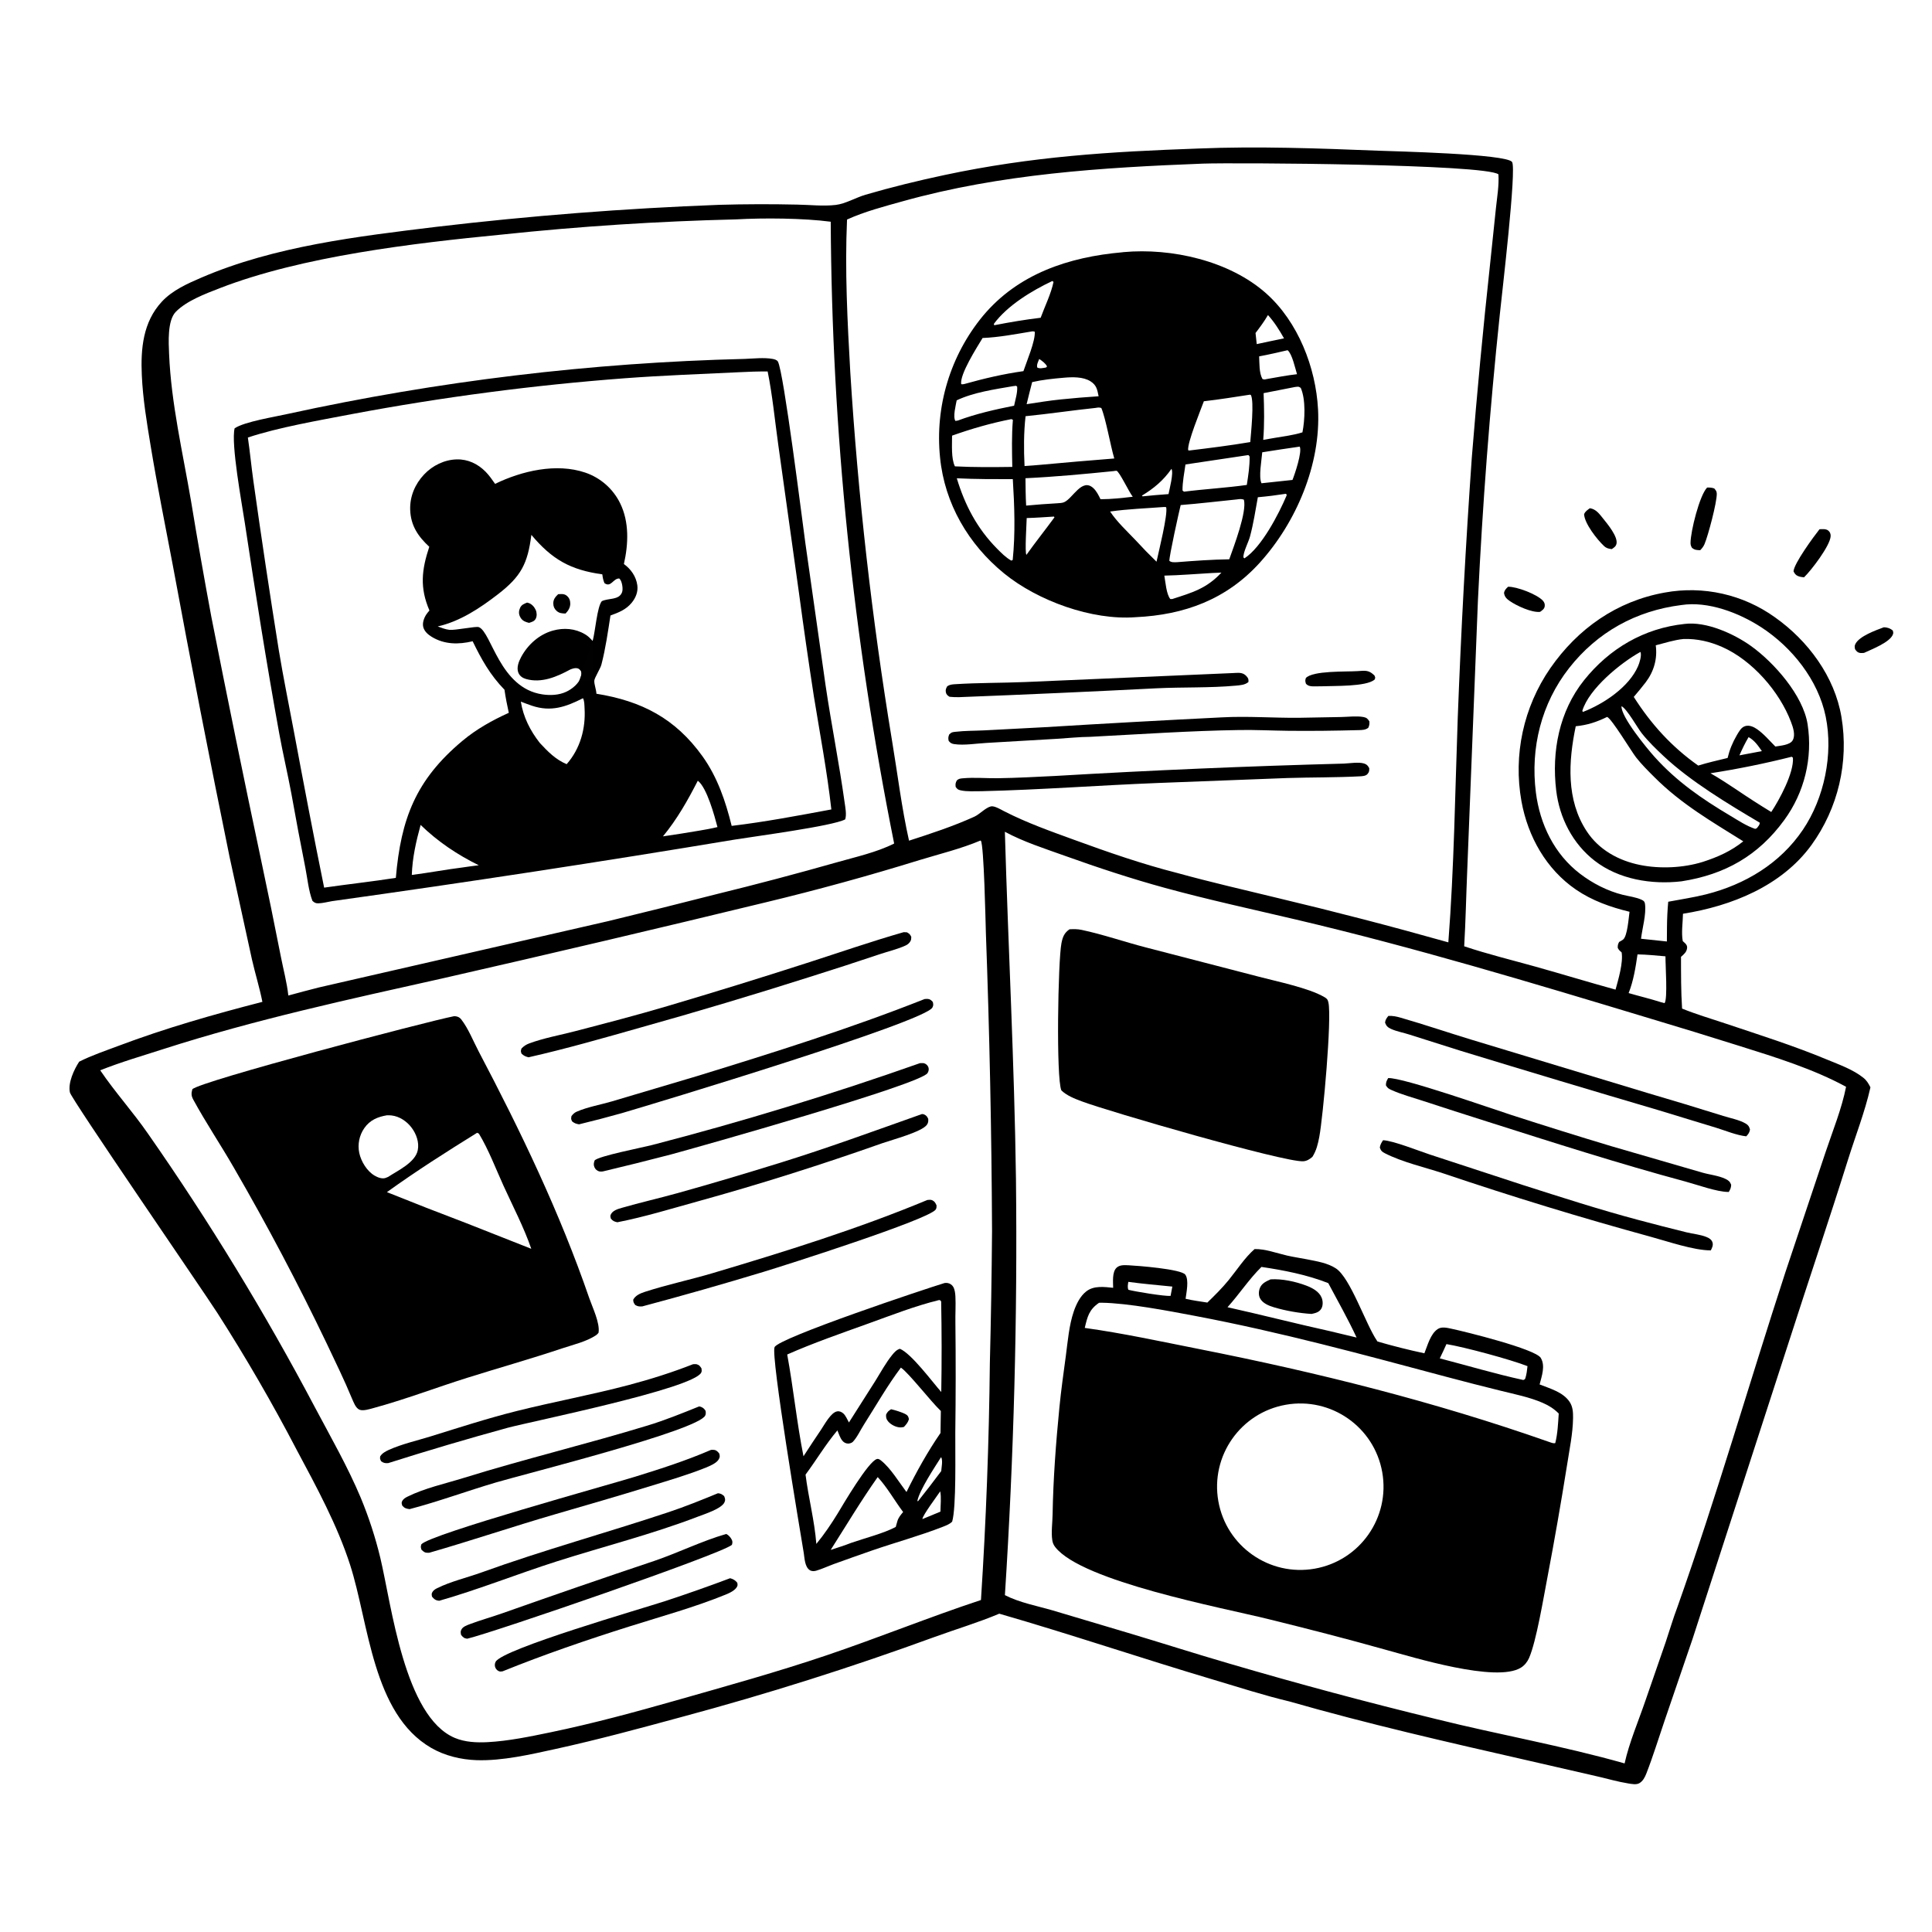 <svg width="1024" height="1024" viewBox="0 0 1024 1024" fill="none" xmlns="http://www.w3.org/2000/svg">
<g clip-path="url(#clip0_86_633)">
<path d="M139.077 531.005C137.566 523.445 135.255 516.04 133.541 508.525L121.701 454.305C111.148 402.718 101.088 351.032 91.523 299.253C87.547 278.307 83.334 257.462 79.867 236.419C77.809 223.935 75.729 211.523 75.162 198.863C74.532 184.803 75.782 170.672 85.773 159.895C91.372 153.855 99.378 150.307 106.828 147.103C145.531 130.459 189.583 125.319 231.085 120.25C280.971 114.355 331.073 110.455 381.271 108.56C395.023 108.171 408.783 108.133 422.537 108.445C429.206 108.555 436.369 109.405 442.987 108.616C448.152 108 453.666 104.699 458.75 103.21C472.476 99.19 486.657 95.734 500.645 92.759C546.925 82.919 588.125 80.397 635.07 78.725C666.575 77.438 698.655 78.608 730.17 79.863C738.46 80.193 798.455 81.542 801.425 85.849C803.91 89.451 796.07 155.513 794.905 166.907C789.615 217.206 785.755 267.645 783.335 318.163L777.655 461.56C777.09 474.887 776.83 488.232 776.05 501.55C788.44 505.71 801.2 508.81 813.785 512.325C827.975 516.29 842.06 520.615 856.275 524.52C857.75 519.11 860.385 510.31 859.505 504.8C858.595 504.02 857.985 503.515 857.445 502.42C857.395 501.055 857.515 500.45 858.175 499.256C858.855 498.875 859.585 498.496 860.215 498.031C862.61 496.252 863.22 486.337 863.68 483.258C853.625 480.818 843.875 477.387 835.285 471.503C819.485 460.682 809.815 443.39 806.415 424.753C801.985 400.129 807.475 374.752 821.69 354.162C836.275 333.156 856.945 318.604 882.32 314.072C902.79 310.32 923.905 315.064 940.805 327.211C958.305 339.586 972.445 358.644 976.015 380.063C979.99 403.91 974.25 428.354 960.07 447.936C944.26 469.646 917.675 480.226 892.015 484.309C891.935 488.887 891.07 494.317 891.895 498.794C892.325 499.174 892.765 499.556 893.17 499.963C893.855 500.655 894.3 501.395 894.205 502.385C893.99 504.61 892.53 505.76 890.965 507.15C890.985 516.285 890.94 525.455 891.54 534.57C898.845 537.555 906.535 539.805 914.02 542.315C932.375 548.465 950.56 554.19 968.455 561.64C974.945 564.34 982.08 566.82 987.63 571.245C989.405 572.66 990.335 574.295 991.365 576.285C991.33 576.44 991.305 576.595 991.27 576.745C988.48 589.115 983.36 602.295 979.535 614.49C969.365 646.92 958.455 679.105 948.05 711.46L897.075 868.7L882.175 912.265C879.025 921.49 876.13 930.95 872.59 940.03C871.815 942.02 870.775 944.04 868.86 945.14C867.29 946.045 864.815 945.55 863.06 945.27C857.515 944.39 851.995 942.76 846.52 941.51L809.745 933.065C767.575 923.455 725.015 913.74 683.44 901.815C669.83 898.58 656.35 894.195 642.94 890.21C605.07 878.95 567.585 866.23 529.63 855.285C518.565 859.96 506.835 863.45 495.532 867.56C451.38 883.7 406.537 897.885 361.135 910.07C339.101 916.055 316.982 922.055 294.68 926.945C281.369 929.86 266.308 933.375 252.62 932.925C244.314 932.65 235.71 930.58 228.491 926.385C197.362 908.31 195.524 860.28 185.561 829.4C178.758 808.31 167.74 788.08 157.327 768.59C144.376 743.76 130.331 719.515 115.232 695.93C107.202 683.46 37.818 582.575 37.052 579.01C35.96 573.925 39.224 566.925 41.962 562.715C48.55 559.39 55.799 556.96 62.709 554.355C87.703 544.935 113.227 537.66 139.077 531.005ZM637.62 86.721C583.975 88.804 530.495 92.15 478.499 106.668C468.723 109.398 458.193 112.138 448.946 116.362C447.741 143.293 449.157 170.446 450.675 197.338C454.748 262.727 462.127 327.868 472.786 392.511C475.735 410.15 477.877 428.119 481.804 445.573C493.395 441.836 505.29 437.915 516.39 432.877C519.285 431.563 522.285 428.116 525.215 427.401C526.995 426.967 530.515 429.096 532.135 429.928C544.14 436.095 556.77 440.55 569.435 445.167C587.41 451.722 605.46 457.992 624.02 462.719C641.595 467.574 659.295 471.61 677 475.915C707.38 483.135 737.6 490.987 767.65 499.466C770.72 459.864 771.215 420.024 772.64 380.339C774.38 334.359 776.865 288.409 780.09 242.508C782.825 208.421 786.04 174.375 789.73 140.378L792.865 110.414C793.48 104.537 794.58 98.299 794.2 92.399C787.07 86.946 654.73 86.135 637.62 86.721ZM390.131 116.277C348.726 117.272 307.378 119.951 266.191 124.307C219.182 128.887 160.095 135.815 116.414 152.767C108.895 155.685 98.887 159.431 93.178 165.264C88.64 169.901 89.374 181.64 89.624 187.653C90.714 213.796 96.872 239.874 101.266 265.623C104.63 286.095 108.213 306.531 112.014 326.926C120.477 369.877 129.249 412.765 138.329 455.589C141.975 472.691 145.482 489.823 148.849 506.98C150.173 513.78 152.078 520.77 152.822 527.645C158.246 526.155 163.685 524.725 169.138 523.34L322.526 488.177C341.693 483.525 360.831 478.758 379.94 473.875C401.243 468.649 422.449 463.038 443.549 457.045C453.481 454.206 464.72 451.747 473.919 447.082C452.147 338.564 440.89 228.199 440.302 117.519C425.898 115.61 404.751 115.449 390.131 116.277ZM891.135 320.686C867.125 323.701 846.57 335.057 831.625 354.129C816.935 372.882 811.085 396.462 814.04 419.959C816.16 436.828 823.805 452.713 837.5 463.145C844.15 468.212 851.91 472.209 860.035 474.252C863.275 475.067 867.225 475.511 870.205 476.943C871.28 477.459 871.73 477.934 871.885 479.093C872.615 484.729 870.45 491.866 869.78 497.555L883.48 499.008L883.535 491.375C883.575 486.864 883.78 482.434 884.195 477.941C890.9 476.652 897.72 475.679 904.335 474.001C924.995 468.761 943.515 457.651 955.575 439.79C966.92 422.988 971.73 399.745 967.665 379.834C963.7 360.449 949.795 343.035 933.445 332.428C921.755 324.842 905.35 318.499 891.135 320.686ZM532.6 440.849C534.37 502.145 537.645 563.395 538.48 624.72C539.31 698.345 537.355 771.975 532.62 845.455C540.35 849.445 549.64 851.135 557.985 853.565L597.855 865.445C615.765 870.79 633.57 876.51 651.52 881.73C687.83 892.395 724.385 902.2 761.155 911.135C794.3 919.39 828.205 925.315 861.07 934.645C863.565 923.45 868.375 912.32 872.09 901.435L882.81 870.46C884.895 864.3 886.72 857.95 889.025 851.875C909.845 793.17 927.06 733.28 946.37 674.095L967.655 610.49C971.41 599.275 976.175 587.615 978.455 576.02C961.085 566.57 941.04 560.37 922.195 554.45C905.925 549.315 889.61 544.31 873.26 539.43C811.515 520.775 749.9 502.21 687.08 487.423C663.905 481.967 640.52 476.905 617.555 470.628C599.695 465.747 581.855 459.855 564.425 453.603C553.84 449.805 542.51 446.21 532.6 440.849ZM519.63 445.513C509.405 449.837 498.044 452.602 487.419 455.84C460.48 464.182 433.279 471.656 405.859 478.251C348.983 492.054 292.011 505.46 234.948 518.47C185.036 529.62 135.204 540.39 86.458 556.07C75.397 559.625 63.893 562.975 53.116 567.285C60.996 578.925 70.532 589.405 78.523 600.995C110.945 647.44 140.467 695.84 166.922 745.925C175.291 761.69 184.303 777.405 191.218 793.875C195.492 804.195 198.955 814.835 201.576 825.695C207.506 850.535 214.297 909.875 241.061 921.13C246.436 923.395 252.691 923.685 258.454 923.375C269.581 922.785 280.989 920.4 291.883 918.14C314.443 913.46 336.56 907.445 358.705 901.15C385.413 893.55 411.925 886.19 438.256 877.295C465.648 868.035 492.478 857.105 519.93 848.04C522.64 806.245 524.21 764.38 524.645 722.5C525.235 699.155 525.62 675.805 525.805 652.45C525.56 599.785 524.47 547.13 522.54 494.499C522.35 488.217 521.525 448.287 519.895 445.617L519.63 445.513ZM867.915 505.845C866.915 512.69 865.79 519.885 863.205 526.35C868.905 528.01 874.73 529.385 880.38 531.195L882.245 531.68C883.995 529.565 882.665 511.12 882.735 506.87C877.8 506.44 872.865 505.935 867.915 505.845Z" fill="#000001"/>
<path d="M601.875 327.125C578.76 328.9 550.035 318.455 532.215 303.943C513.295 288.536 500.64 266.89 498.244 242.452C495.494 215.436 503.665 188.442 520.935 167.486C539.65 145.046 566.59 136.197 594.875 133.712C595.055 133.686 595.23 133.651 595.41 133.635C620.92 131.296 651.645 138.198 671.095 155.507C687.98 170.536 697.425 194.753 698.59 217C700.12 246.042 687.085 276.805 667.775 298.163C650.09 317.721 627.81 325.92 601.875 327.125ZM557.735 148.947C546.9 154.078 533.98 161.883 526.78 171.642L526.895 172.31L527.23 172.332C535.32 170.752 543.38 169.395 551.565 168.421C553.785 162.351 557.095 155.685 558.39 149.415L557.735 148.947ZM672.055 166.978C670.09 170.355 667.835 173.402 665.46 176.501L666.095 182.385L672.605 180.989L680.56 179.342C678.065 174.914 675.46 170.771 672.055 166.978ZM546.81 175.682C538.205 177.099 529.52 178.792 520.79 179.145C517.78 184.15 508.64 198.346 509.45 203.621C510.14 203.704 510.42 203.73 511.105 203.541C521.465 200.64 531.775 198.205 542.44 196.715C544.125 191.633 548.845 180.661 548.44 175.802C547.795 175.654 547.47 175.542 546.81 175.682ZM682.46 185.621C677.445 186.777 672.435 187.952 667.37 188.882C667.57 192.511 667.29 197.642 669.13 200.874C670.22 201.316 670.505 201.082 671.625 200.863C676.885 199.949 682.145 198.935 687.445 198.331C686.465 195.182 684.87 187.591 682.46 185.621ZM550.805 190.274C550.275 191.662 549.315 193.317 549.775 194.799C551.13 195.553 552.915 195.003 554.39 194.796L554.965 194.228C554.175 192.622 552.305 191.225 550.805 190.274ZM563.815 200.207C558.195 200.686 552.575 201.266 547.065 202.522C546.085 206.419 545.04 210.312 544.135 214.227C550.18 213.302 556.225 212.31 562.31 211.697C568.96 211.016 575.62 210.461 582.29 210.031C581.575 206.536 581.235 204.169 578.005 202.113C574.08 199.615 568.305 199.808 563.815 200.207ZM536.955 204.671C527.2 206.357 516.035 207.929 507.06 212.189C506.63 214.719 504.945 220.873 506.38 223.105L507.69 222.894C517.37 219.286 527.39 217.054 537.5 215.026C538.135 211.837 539.365 208.181 539.125 204.957L538.545 204.477L536.955 204.671ZM686.29 205.131L669.735 208.376C670.05 216.655 670.205 224.875 669.535 233.142L675.28 232.14C680.26 231.281 685.505 230.689 690.32 229.152C691.625 222.656 692.145 211.674 689.42 205.585C688.21 204.684 687.755 204.987 686.29 205.131ZM662.53 209.181C654.39 210.42 646.25 211.753 638.07 212.675C636.44 217.157 629.165 234.824 629.755 238.635L630.31 238.779C641.1 237.473 651.95 236.125 662.665 234.307C663.025 229.658 664.84 212.725 662.985 209.358L662.53 209.181ZM580.76 216.195C568.35 217.491 555.965 219.369 543.57 220.596C542.58 229.406 542.605 238.167 543.03 247.009C546.055 246.788 549.105 246.616 552.125 246.3C564.94 245.113 577.76 244.016 590.59 243.008C588.51 235.925 586.085 221.801 583.725 216.243C582.595 215.872 581.915 215.986 580.76 216.195ZM536.04 222.14C525.28 224.255 514.945 227.226 504.615 230.9C504.645 235.571 504.06 243.004 506.12 247.177C516.225 247.697 526.42 247.611 536.535 247.472C536.375 239.163 536.16 230.8 536.855 222.507L536.04 222.14ZM688.845 236.723C682.225 237.669 675.615 238.668 669.01 239.722C668.725 243.619 666.99 252.915 668.625 256.139L685.04 254.38C686.34 251.163 690.215 239.571 688.91 236.78C688.9 236.753 688.865 236.742 688.845 236.723ZM661.6 241.2L628.32 246.177C627.705 250.673 626.71 255.424 626.755 259.957L627.52 260.603C638.585 259.19 649.8 258.589 660.83 257.033C661.6 252.097 662.41 246.986 662.315 241.981C662.095 241.702 661.93 241.318 661.6 241.2ZM620.91 248.488C616.67 254.604 611.575 258.862 605.215 262.705L605.645 263.073C610.205 262.597 614.77 262.2 619.34 261.885C619.86 259.108 622.13 250.747 620.91 248.488ZM590.1 249.71C574.565 251.282 559.125 252.723 543.52 253.471C543.58 258.308 543.595 263.148 543.88 267.978C549.43 267.457 554.985 267.042 560.55 266.733C561.66 266.65 563 266.617 564.025 266.168C568.64 264.147 573.43 253.151 579.475 258.692C581.19 260.266 582.29 262.541 583.3 264.602C589.07 264.589 594.66 263.962 600.385 263.284C598.47 260.931 593.21 249.743 591.76 249.517C591.5 249.476 590.395 249.665 590.1 249.71ZM507.125 253.505C511.415 267.7 517.825 279.981 528.3 290.632C530.61 292.977 533.115 295.53 536.005 297.134L536.75 296.818C538.21 282.69 537.695 268.12 536.81 253.964C526.9 253.96 517.025 253.982 507.125 253.505ZM681.535 261.715C676.58 262.491 671.685 263.104 666.685 263.546C665.415 270.524 664.345 277.666 662.48 284.512C661.715 287.328 658.83 292.806 659.045 295.443L659.57 295.941C668.685 290.05 677.79 272.413 681.985 262.486C681.655 261.745 681.9 261.919 681.535 261.715ZM655.525 264.706C645.625 265.696 635.7 266.918 625.785 267.684C624.78 271.762 619.67 294.8 619.795 297.29C621.045 298.18 622.325 297.995 623.785 297.974C632.95 297.243 642.34 296.569 651.53 296.442C653.945 289.598 660.99 271.279 659.29 264.839C657.975 264.315 656.88 264.537 655.525 264.706ZM616.715 268.732C607.34 269.453 597.68 269.784 588.385 271.122C592.05 276.655 597.31 281.496 601.89 286.313C605.47 290.223 609.17 294.025 612.98 297.715C614.1 292.443 619.095 272.556 618.09 268.808C617.705 268.778 617.085 268.664 616.715 268.732ZM558.6 273.797C553.8 274.084 548.985 274.461 544.175 274.576C544.125 277.159 543.1 293.103 544.025 294.086C548.83 287.339 554.005 280.88 558.89 274.197L558.6 273.797ZM642.29 303.714C633.92 304.195 625.5 304.907 617.125 305.092C617.735 308.463 618.175 314.959 620.29 317.492L621.265 317.511C631.94 314.083 639.55 311.924 647.375 303.49L642.29 303.714Z" fill="#000001"/>
<path d="M175.99 477.625C173.676 478.005 170.994 478.746 168.687 478.785C167.239 478.81 166.649 478.408 165.606 477.486C163.553 472.154 162.953 465.61 161.853 459.979C159.24 446.848 156.759 433.691 154.411 420.51C152.423 409.841 149.913 399.277 147.973 388.598C141.233 351.482 135.384 314.38 129.749 277.091C128.209 266.904 122.337 235.224 124.354 227.018C129.478 223.512 145.645 220.95 152.452 219.4C232.097 201.976 313.225 192.207 394.73 190.225C399.418 190.063 404.879 189.395 409.508 190.232C410.466 190.405 411.803 190.765 412.307 191.655C415.376 197.068 425.176 275.636 426.877 287.997L437.581 363.312C440.649 384.066 444.79 404.66 447.684 425.435C448.05 428.06 448.794 431.735 447.972 434.282C441.528 437.82 400.06 443.267 389.359 445.011C318.382 456.815 247.253 467.688 175.99 477.625ZM391.671 197.287C371.418 198.259 351.165 198.987 330.94 200.5C282.42 204.171 234.139 210.518 186.319 219.512C169.387 222.759 147.277 226.571 131.375 231.9C132.507 239.571 133.222 247.285 134.302 254.961C138.507 284.897 142.998 314.792 147.774 344.642C150.164 359.155 153.132 373.563 155.836 388.019C160.98 415.517 166.206 443.057 171.803 470.465C184.453 468.635 197.172 467.259 209.798 465.286C212.509 433.968 220.354 413.37 245.047 392.701C252.506 386.456 260.839 381.811 269.67 377.808C268.774 373.736 267.968 369.701 267.384 365.572C259.825 357.796 255.215 349.567 250.512 339.877C243.112 341.665 235.53 341.647 228.805 337.525C226.86 336.332 224.917 334.652 224.338 332.347C223.784 330.139 224.722 327.545 225.929 325.709C226.426 324.955 227.026 324.259 227.615 323.576C222.412 311.494 223.455 302.098 227.527 289.8C221.618 284.348 217.694 278.596 217.409 270.229C217.168 263.164 219.964 256.563 224.785 251.472C229.266 246.74 235.532 243.648 242.097 243.486C248.006 243.34 253.258 245.852 257.366 250.014C259.269 251.942 260.865 254.24 262.412 256.458C276.496 249.599 294.866 245.275 310.21 250.488C318.297 253.241 324.953 259.103 328.706 266.776C333.582 276.737 333.063 288.397 330.681 298.946C334.423 301.66 337.165 305.561 337.798 310.237C338.258 313.639 336.956 316.862 334.821 319.461C331.762 323.184 327.909 324.622 323.559 326.231C322.219 334.866 320.953 343.841 318.749 352.289C318.181 354.465 315.083 359.213 314.992 360.788C314.88 362.715 316.041 365.53 316.11 367.691C340.111 371.566 357.933 380.764 372.35 400.869C380.247 411.882 384.587 424.696 387.801 437.736C405.45 435.634 423.167 432.27 440.632 429.018C438.389 408.929 434.576 388.917 431.349 368.962C428.558 350.87 425.947 332.751 423.516 314.607L412.516 235.882C410.693 222.992 409.459 209.629 406.871 196.885C401.78 196.852 396.753 197.013 391.671 197.287ZM281.637 283.486C279.678 298.758 276.204 305.5 263.885 315.002C254.32 322.381 243.885 329.32 231.994 332.029C233.949 332.726 236.06 333.593 238.131 333.818C241.434 334.176 252.24 331.79 253.799 332.401C260.545 335.046 264.789 364.725 287.515 368.045C291.689 368.655 296.232 368.468 300.105 366.658C303.299 365.166 306.866 362.27 307.914 358.771C308.242 357.679 308.145 356.877 307.95 355.773C307.151 354.757 306.943 354.32 305.573 354.133C304.608 354.002 303.171 354.477 302.297 354.831C295.166 358.69 287.001 362.264 278.708 359.86C276.996 359.363 275.465 358.297 274.762 356.601C273.634 353.882 274.951 350.588 276.248 348.185C279.788 341.623 285.795 336.249 293.035 334.231C298.811 332.62 304.833 333.083 310.04 336.159C311.302 336.904 312.233 337.717 313.227 338.776C313.41 338.971 313.597 339.161 313.78 339.356C313.893 339.477 314.001 339.602 314.112 339.725C315.499 334.902 316.466 321.621 318.969 318.638C322.383 316.928 328.048 318.198 329.685 313.956C330.3 312.362 329.8 309.179 329.036 307.708C328.71 307.082 328.62 307.039 328.194 306.603C324.947 306.554 323.866 311.564 320.383 309.083C319.689 307.511 319.459 306.107 319.235 304.41C302.386 302.099 292.539 296.507 281.637 283.486ZM308.987 370.074C299.97 374.646 292.116 377.446 282.015 374.071C280.009 373.401 278.033 372.63 276.054 371.884C277.352 380.045 281.034 387.301 286.095 393.753C290.336 398.326 294.484 402.582 300.342 405.024C307.55 396.83 310.49 386.169 309.831 375.358C309.728 373.663 309.796 371.561 308.987 370.074ZM369.855 413.8C364.495 424.243 358.89 434.189 351.381 443.291L360.954 441.847C367.345 440.726 373.976 439.89 380.274 438.367C378.772 432.669 374.704 417.478 369.855 413.8ZM222.934 437.224C220.541 445.96 218.556 454.643 218.269 463.738C227.334 462.594 236.324 460.867 245.381 459.74C248.167 459.318 250.961 458.942 253.759 458.61C242.35 452.974 232.095 446.12 222.934 437.224Z" fill="#000001"/>
<path d="M314 340V361H307L314 340Z" fill="#010101"/>
<path d="M901.145 291.624C899.275 291.532 898.265 291.576 896.785 290.353C896.24 289.45 896.015 288.767 896.02 287.722C896.05 281.642 900.77 262.572 904.805 258.418C906.23 258.394 907.19 258.408 908.565 258.878C909.415 259.859 909.91 260.352 909.93 261.7C910.005 266.328 905.315 283.96 903.435 288.378C902.89 289.66 902.11 290.636 901.145 291.624Z" fill="#000001"/>
<path d="M854.27 291.039C852.57 290.818 851.475 290.628 850.16 289.397C846.53 285.997 839.87 277.576 839.6 272.564C840.135 271.066 841.435 270.302 842.645 269.364C845.955 269.829 847.775 272.467 849.78 274.964C852.025 277.752 857.59 284.441 856.775 288.191C856.45 289.666 855.42 290.254 854.27 291.039Z" fill="#000001"/>
<path d="M956.155 306.005C955.14 305.911 953.97 305.733 953.025 305.344C951.67 304.786 951.25 304.065 950.605 302.818C950.87 298.609 961.235 284.482 964.37 280.519C965.86 280.451 967.755 280.207 969.005 281.207C969.945 281.957 970.33 282.977 970.285 284.151C970.1 289.126 959.95 302.397 956.155 306.005Z" fill="#000001"/>
<path d="M816.275 324.301C811.905 324.809 803.75 321.044 800.115 318.493C798.495 317.357 797.48 316.329 797.16 314.298C797.445 312.718 798.21 312.067 799.3 310.994C803.885 310.856 814.645 314.992 817.725 318.329C818.55 319.222 818.93 320.226 818.715 321.454C818.47 322.847 817.32 323.546 816.275 324.301Z" fill="#000001"/>
<path d="M299.76 325.178C297.899 325.138 296.412 325.073 294.964 323.737C293.778 322.644 293.271 321.431 293.258 319.806C293.241 317.626 294.368 316.367 295.826 314.943C297.433 314.859 299.001 314.62 300.35 315.717C301.715 316.827 302.244 318.19 302.251 319.918C302.259 322.043 301.181 323.717 299.76 325.178Z" fill="#000001"/>
<path d="M280.409 330.134C280.009 330.028 279.607 329.928 279.212 329.803C277.485 329.258 276.352 328.404 275.573 326.737C274.835 325.159 274.97 323.634 275.707 322.071C276.456 320.484 277.851 320.026 279.357 319.381C279.628 319.454 279.9 319.519 280.168 319.601C281.852 320.114 283.211 321.695 283.928 323.259C284.559 324.635 284.663 326.534 283.958 327.911C283.219 329.353 281.834 329.662 280.409 330.134Z" fill="#000001"/>
<path d="M891.2 467.121C875.425 468.946 858.005 466.144 845.205 456.214C833.53 447.16 826.565 433.518 824.82 418.973C822.33 398.302 826.42 376.988 839.59 360.527C853.055 343.698 871.37 332.989 892.845 330.699C904.3 329.234 918.985 335.893 928.06 342.386C940.255 351.111 955.68 368.563 958.065 383.871C960.835 401.757 956.39 420.01 945.71 434.621C931.915 453.559 914.195 463.568 891.2 467.121ZM892.3 338.683C887.245 339.181 882.49 340.79 877.585 342.023C878.54 349.145 876.6 355.901 872.255 361.634C870.245 364.287 868.07 366.829 865.93 369.38C875.115 383.823 886.06 395.873 900.095 405.769C905.205 404.172 910.46 403.009 915.66 401.739C916.745 397.278 918.25 393.648 920.54 389.678C921.685 387.82 922.795 385.473 925.06 384.829C927.24 384.212 929.495 385.245 931.255 386.46C934.795 388.906 937.935 392.622 940.975 395.674C943.595 395.217 948.695 394.925 950.15 392.393C951.76 389.595 950.34 385.482 949.29 382.702C943.2 366.535 928.715 349.971 912.845 342.939C906.3 340.04 899.47 338.456 892.3 338.683ZM869.475 345.521C859.05 351.276 842.155 365.002 838.66 376.776L838.96 377.35C849.875 373.142 863.35 364.252 868.195 353.114C868.96 351.355 870.245 347.392 869.475 345.521ZM859.43 374.301C859.115 379.968 872.97 396.713 876.89 401.087C888.585 414.136 902.015 423.399 916.98 432.289C921.1 434.737 925.725 437.838 930.285 439.32C931.22 438.92 930.935 439.175 931.295 438.8C931.935 437.883 932.785 437.15 932.68 436.016C915.875 426.077 896.05 414.142 881.89 400.879C877.85 397.098 873.61 392.994 870.18 388.658C867.82 385.677 862.315 375.672 859.43 374.301ZM851.81 379.986C846.185 382.718 841.455 384.298 835.175 384.925C831.285 403.584 830.04 423.883 840.965 440.55C847.44 450.427 857.865 456.15 869.27 458.453C879.855 460.591 892.265 460.024 902.585 456.793C910.42 454.271 917.51 451.108 923.97 445.924C906.955 435.25 891.18 426.24 876.79 411.839C873.45 408.495 870.055 405.147 867.14 401.417C864.67 398.261 854.28 380.957 851.81 379.986ZM926.79 390.684C924.915 393.822 923.4 397.016 921.925 400.357L929.21 398.982L933.825 398.104C931.77 395.149 930.005 392.492 926.79 390.684ZM949.635 401.091C935.425 404.673 921.06 407.594 906.585 409.843C911.335 412.539 915.855 415.517 920.4 418.541C926.43 422.642 932.565 426.59 938.8 430.382C943.13 423.88 950.905 409.53 950.285 401.597L949.635 401.091Z" fill="#000001"/>
<path d="M987.97 346.052C987.335 346.081 986.4 346.191 985.755 346.063C984.435 345.802 983.935 345.114 983.205 344.068C983.025 342.936 982.85 342.456 983.37 341.38C985.4 337.171 994.27 334.05 998.455 332.469C1000.14 332.437 1002.02 333.091 1003.25 334.243C1003.43 335.113 1003.6 335.349 1003.29 336.225C1001.77 340.469 991.79 344.238 987.97 346.052Z" fill="#000001"/>
<path d="M700.625 363.747C699.115 363.791 697.6 363.805 696.09 363.792C694.53 363.763 693.315 363.576 692.185 362.409C691.765 360.98 691.71 360.795 692.125 359.376C695.755 355.382 713.36 356.102 719.35 355.716C720.395 355.611 721.44 355.546 722.485 355.519C725.17 355.463 726.545 356.183 728.465 357.978C728.905 359.13 729.08 358.953 728.585 360.194C724.1 364.052 707.03 363.448 700.625 363.747Z" fill="#000001"/>
<path d="M508.475 369.504C506.715 369.55 505.045 369.504 503.295 369.31C502.32 368.722 501.575 368.162 501.335 366.965C501.055 365.555 501.42 364.93 502.04 363.743C503.295 362.865 504.64 362.741 506.135 362.645C518.515 361.848 531.155 362.002 543.59 361.483L653.89 356.72C654.29 356.691 654.695 356.666 655.095 356.646C657.245 356.548 658.985 356.621 660.56 358.295C661.62 359.421 661.82 359.963 661.7 361.472C659.905 363.046 657.275 363.202 654.98 363.411C641.11 364.677 626.835 364.132 612.9 364.815C578.1 366.594 543.29 368.157 508.475 369.504Z" fill="#000001"/>
<path d="M577.875 390.533C572.02 390.581 566.025 391.229 560.17 391.584L523.02 393.755C517.7 394.035 510.955 395.184 505.735 394.39C504.405 394.188 503.65 393.762 502.82 392.689C502.5 391.259 502.575 390.657 503.09 389.289C504.405 388.039 504.635 388.083 506.425 387.869C511.43 387.269 516.675 387.36 521.715 387.108L553.785 385.425C585.055 383.507 616.335 381.771 647.62 380.218C661.22 379.483 674.8 380.563 688.4 380.445L711.025 380.03C714.695 379.953 719.09 379.382 722.66 380.038C724.335 380.345 724.945 380.984 725.815 382.379C725.885 383.759 725.8 384.473 725.22 385.73C723.79 386.906 721.96 386.93 720.185 386.977C707.84 387.308 695.315 387.476 682.97 387.339C674.305 387.243 665.625 386.791 656.96 386.925C630.615 387.333 604.19 389.165 577.875 390.533Z" fill="#000001"/>
<path d="M520.26 419.354C516.75 419.325 512.535 419.666 509.135 418.89C507.725 418.568 507.335 418.222 506.525 417.058C506.335 415.563 506.435 414.983 507.13 413.646C508.115 412.695 509 412.638 510.3 412.516C516.335 411.951 522.765 412.555 528.86 412.47C539.02 412.327 549.21 411.765 559.355 411.265C610.3 408.258 661.29 406.077 712.305 404.722C715.42 404.582 720.02 403.796 722.95 404.661C724.45 405.103 725.01 405.841 725.73 407.161C725.725 408.533 725.76 409.12 724.81 410.238C723.885 411.329 722.02 411.404 720.695 411.473C708.045 412.127 695.23 411.98 682.55 412.363L613.77 414.998C582.605 416.222 551.435 418.621 520.26 419.354Z" fill="#000001"/>
<path d="M695.605 613.165C694.16 614.405 692.635 615.4 690.685 615.5C680.39 616.025 587.665 589.13 573.27 583.71C569.53 582.3 565.475 580.735 562.55 577.94C559.7 571.385 560.765 509.22 562.59 499.924C563.235 496.63 564.055 494.459 566.87 492.538C569.095 492.424 571.115 492.399 573.31 492.865C584.675 495.277 595.965 499.22 607.25 502.135L667.24 517.68C676.94 520.255 693.645 523.61 702.035 528.53C703.395 529.325 703.76 529.845 704.09 531.36C705.955 539.855 701.24 591.945 699.265 602.495C698.535 606.37 697.725 609.78 695.605 613.165Z" fill="#000001"/>
<path d="M280.131 560.39C278.444 559.95 277.715 559.64 276.432 558.465C275.948 557.095 275.965 557.06 276.433 555.685C277.665 554.445 278.848 553.645 280.502 553.03C288.168 550.185 296.859 548.63 304.786 546.565C321.16 542.3 337.649 538.02 353.868 533.21C378.534 525.915 403.11 518.32 427.59 510.425C444.663 504.935 461.718 499.015 478.953 494.071L480.705 494.143C482.104 494.991 482.282 495.112 483.001 496.57C482.981 497.474 482.97 498.174 482.478 498.978C481.898 499.924 481.08 500.615 480.091 501.08C475.914 503.06 470.718 504.255 466.293 505.745C453.987 509.88 441.64 513.89 429.254 517.78C399.465 527.265 369.51 536.22 339.404 544.645C319.785 550.21 300.022 555.895 280.131 560.39Z" fill="#000001"/>
<path d="M306.897 595.92C305.26 595.62 304.525 595.39 303.222 594.355C302.614 593.075 302.647 592.955 302.89 591.55C303.693 590.505 304.437 589.755 305.664 589.215C311.265 586.75 318.363 585.515 324.306 583.765L369.488 570.34C409.882 557.915 450.768 545.09 490.054 529.515C490.522 529.48 491.324 529.405 491.77 529.45C493.1 529.6 493.515 530.16 494.409 531.045C494.681 532.315 494.818 532.755 494.206 533.99C490.438 541.565 346.964 584.91 329.646 589.97C322.1 592.095 314.516 594.08 306.897 595.92Z" fill="#000001"/>
<path d="M186.512 741.165C182.493 731.42 177.801 721.895 173.299 712.36C158.069 680.53 141.586 649.315 123.888 618.785C116.951 606.73 109.115 595.09 102.468 582.88C101.352 580.835 101.324 579.55 101.944 577.33C105.729 573.15 226.311 541.405 240.542 538.63C240.771 538.625 241.002 538.595 241.231 538.615C242.577 538.74 243.62 539.215 244.445 540.27C248.241 545.14 250.828 551.81 253.703 557.27C276.008 599.63 296.716 642.72 312.324 688.05C314.041 693.04 318.044 701.16 317.251 706.35C316.849 706.925 316.452 707.335 315.866 707.73C310.815 711.11 303.655 712.76 297.879 714.69C281.204 720.27 264.334 725.015 247.571 730.285C231.017 735.49 214.651 741.765 197.909 746.31C195.937 746.845 192.593 747.925 190.643 747.21C188.495 746.425 187.382 743.08 186.512 741.165ZM205.103 591.12C200.169 591.955 196.083 593.645 193.121 597.88C190.432 601.725 189.455 606.51 190.42 611.1C191.389 615.62 194.501 620.74 198.557 623.11C200.179 624.055 202.453 624.96 204.316 624.35C204.854 624.175 205.178 624.015 205.728 623.78C210.948 620.345 220.123 616.15 221.428 609.605C222.257 605.45 220.666 601.05 218.19 597.735C215.667 594.36 211.753 591.68 207.504 591.21C206.707 591.125 205.903 591.115 205.103 591.12ZM252.887 600.395C236.732 610.415 220.49 620.745 205.077 631.86C219.037 637.475 233.052 642.95 247.122 648.285L281.593 661.89C277.69 650.565 271.885 639.47 266.916 628.56C262.778 619.475 258.979 609.345 253.825 600.845L252.887 600.395Z" fill="#000001"/>
<path d="M925.55 602.28C920.26 601.67 914.7 599.31 909.61 597.735L878.99 588.405C844.04 578.115 809.14 567.645 774.3 556.99L747.13 548.385C743.9 547.325 740.345 546.74 737.26 545.34C735.57 544.57 734.74 543.775 734.11 542.035C734.255 540.46 734.92 539.675 735.845 538.47C738.26 538.325 740.275 538.79 742.58 539.455C755.215 543.1 767.675 547.345 780.26 551.17L873 579.24C886.47 583.185 899.9 587.255 913.295 591.45C917.015 592.64 921.94 593.53 925.27 595.52C926.69 596.37 927.12 597.14 927.535 598.705C927.215 600.365 926.69 601.05 925.55 602.28Z" fill="#000001"/>
<path d="M319.435 620.9C318.897 620.935 318.268 621.005 317.738 620.9C316.6 620.675 315.561 619.79 315.097 618.735C314.495 617.37 314.691 616.41 315.159 615.07C317.05 612.755 340.687 608.18 345.479 606.92C393.444 594.485 440.854 579.995 487.579 563.5C488.175 563.49 489.157 563.395 489.766 563.55C490.782 563.81 491.718 564.695 492.071 565.685C492.455 566.76 492.194 567.815 491.612 568.76C487.904 574.77 369.878 608.035 355.518 611.915C343.525 615.05 331.496 618.045 319.435 620.9Z" fill="#000001"/>
<path d="M916.285 631.76H916.03C909.865 631.72 899.665 627.955 893.33 626.25C857.945 616.72 823.065 605.515 788.14 594.42C776.83 590.85 765.535 587.21 754.27 583.51C748.775 581.695 742.81 580.12 737.55 577.745C736.015 577.055 735.415 576.725 734.57 575.26C734.535 573.575 734.96 572.79 735.785 571.4C743.69 571.085 790.81 587.66 801.165 591C818.725 596.665 836.42 602.225 854.095 607.525L901.975 621.42C906.025 622.635 910.735 623.03 914.52 624.83C916.07 625.57 916.95 626.28 917.555 627.945C917.505 629.585 917.095 630.405 916.285 631.76Z" fill="#000001"/>
<path d="M327.21 647.825C325.569 647.45 324.858 647.215 323.757 645.88C323.615 645.145 323.361 644.625 323.656 643.895C324.593 641.585 327.483 640.79 329.658 640.16C339.318 637.375 349.148 635.14 358.839 632.455C376.944 627.43 395.046 622.005 412.996 616.45C438.485 608.565 463.503 599.375 488.644 590.475C489.046 590.495 489.316 590.485 489.715 590.65C490.963 591.155 491.457 591.85 491.979 593.03C492.059 594.225 492.026 595.04 491.34 596.075C488.807 599.895 472.767 604.11 467.763 605.88C435.329 617.33 402.92 627.62 369.76 636.775C355.606 640.685 341.632 644.99 327.21 647.825Z" fill="#000001"/>
<path d="M906.77 662.73C897.62 662.73 883.965 657.965 874.905 655.515C837.875 645.38 801.155 634.15 764.79 621.855C754.86 618.59 743.355 616 734.095 611.29C732.475 610.47 731.94 609.96 731.33 608.255C731.56 606.625 732.18 605.675 733.06 604.34C738.435 604.59 751.905 609.96 757.74 611.89L807 628.03C827.285 634.505 847.665 641.095 868.245 646.575C876.765 648.84 885.325 651.07 893.895 653.16C897.36 654.005 901.24 654.315 904.53 655.66C905.94 656.24 907.295 657.08 907.7 658.66C908.085 660.15 907.39 661.435 906.77 662.73Z" fill="#000001"/>
<path d="M340.426 692.42C338.805 692.495 338.133 692.505 336.669 691.665C335.872 690.47 335.652 690.265 335.621 688.855C336.787 686.605 339.407 685.49 341.716 684.735C353.577 680.875 365.958 678.29 377.932 674.725C416.083 663.365 454.751 651.32 491.515 636.015C492.376 635.91 493.37 635.795 494.183 636.19C495.414 636.795 495.905 637.735 496.402 638.935C496.341 639.755 496.44 640.365 495.953 641.07C492.254 646.405 416.056 670.655 404.642 674.125C383.34 680.58 361.932 686.68 340.426 692.42Z" fill="#000001"/>
<path d="M639.925 690.39C643.88 686.55 647.78 682.695 651.265 678.41C655.615 673.055 659.78 666.565 664.955 662.035C670.54 661.89 676.765 664.24 682.19 665.48C685.715 666.29 689.295 666.78 692.835 667.49C697.925 668.515 703.68 669.385 708.075 672.295C715.795 677.41 723.775 701.71 729.815 710.605C729.915 710.75 730.015 710.885 730.115 711.03C738.315 713.41 746.6 715.49 754.95 717.275C756.625 713.135 758.135 707.09 761.945 704.475C764.1 703 767.005 703.775 769.38 704.275C776.66 705.815 813.765 715 816.625 719.7C819.195 723.915 817.12 729.425 816.025 733.785C821.57 735.985 828.51 737.845 831.96 743.075C833.66 745.65 833.79 748.615 833.75 751.62C833.645 759.895 831.815 768.345 830.57 776.51C827.38 796.495 823.9 816.43 820.12 836.315C818.095 846.79 814.3 869.925 810.435 878.775C809.54 880.825 808.02 882.72 806.11 883.9C792.995 892.015 749.15 878.4 733.87 874.25C713.385 868.5 692.66 863.18 671.995 858.095C647.505 852.065 573.47 838.175 559.31 820.005C558.42 818.86 557.94 817.765 557.73 816.335C557.095 812.045 557.82 807.16 557.895 802.785C558.235 783.675 559.645 764.915 561.51 745.91C562.405 736.78 563.705 727.68 564.92 718.595C565.96 710.84 566.59 702.515 569.12 695.095C570.435 691.235 572.53 686.93 575.815 684.41C579.855 681.31 585.28 682.095 589.995 682.56C589.975 679.52 589.385 674.36 591.715 672.005C593.425 670.28 596.125 670.535 598.39 670.635C602.605 670.83 626.085 672.62 628.23 675.59C630.285 678.44 628.805 685.07 628.385 688.38C632.145 689.295 636.1 689.76 639.925 690.39ZM668.595 671.495C661.91 678.09 656.86 685.925 650.605 692.855C668.745 696.895 686.76 701.535 704.89 705.54L719.02 708.92C714.47 699.095 709.085 689.64 704.01 680.08C692.705 675.635 680.585 673.285 668.595 671.495ZM598.025 679.415C597.83 681.005 597.475 682.105 598.07 683.615C601.42 684.53 617.405 687.145 620.43 686.845L621.365 681.915C613.59 681.13 605.77 680.47 598.025 679.415ZM582.53 690.5C577.215 694.125 576.355 697.855 574.945 703.82C595.255 706.645 615.36 711.025 635.47 715.005C698.39 727.445 760.32 742.91 820.88 764.195C822.055 764.585 823.07 765.115 824.31 764.885C825.59 759.965 825.82 754.285 826.16 749.2C823.63 746.655 821 745 817.74 743.575C810.695 740.5 802.825 738.975 795.385 737.12C785.89 734.78 776.42 732.355 766.975 729.84C722.035 717.865 679.275 706.14 633.36 697.45C619.35 694.795 597.74 690.665 583.97 690.475C583.49 690.465 583.01 690.485 582.53 690.5ZM766.645 712.405C765.485 714.925 764.365 717.485 763.12 719.97C777.805 723.78 792.565 728.2 807.38 731.425C807.98 731.125 808.245 731.185 808.46 730.515C809.14 728.39 809.365 726.29 809.605 724.085C800.71 720.585 775.86 713.88 766.645 712.405ZM681.535 744.54C657.545 748.765 641.52 771.635 645.74 795.63C649.965 819.62 672.835 835.645 696.825 831.425C720.82 827.2 736.845 804.33 732.62 780.335C728.4 756.345 705.525 740.32 681.535 744.54Z" fill="#000001"/>
<path d="M695.155 696.415C688.835 696.045 681.365 694.74 675.28 692.91C672.525 692.085 669.11 690.755 667.775 687.975C666.97 686.295 667.12 684.195 667.84 682.505C668.87 680.09 671.21 679.1 673.455 678.085C679.49 677.69 686.685 679.25 692.32 681.385C695.495 682.59 699.165 684.49 700.51 687.835C701.215 689.59 701.3 692.01 700.29 693.675C699.145 695.55 697.145 695.985 695.155 696.415Z" fill="#000001"/>
<path d="M426.008 823.11C423.99 810.885 408.472 718.895 410.537 714.03C412.637 709.085 491.033 682.915 500.67 680.02C501.205 679.985 501.71 679.93 502.25 680.025C503.525 680.25 504.615 680.985 505.265 682.105C506.09 683.535 506.31 685.625 506.39 687.24C506.62 691.855 506.295 696.555 506.38 701.185C506.6 720.6 506.58 740.02 506.325 759.435C506.225 769.495 506.945 798.92 504.65 806.545C503.305 807.825 501.63 808.48 499.923 809.15C487.648 813.965 474.793 817.455 462.324 821.75C455.526 824.115 448.742 826.52 441.972 828.965C438.888 830.085 435.835 831.545 432.695 832.475C431.526 832.825 430.204 832.89 429.147 832.18C426.543 830.435 426.45 825.93 426.008 823.11ZM497.684 689.065C484.932 692.195 472.652 697.035 460.313 701.475C445.856 706.68 431.308 711.705 417.239 717.91C420.526 735.815 422.321 754.045 425.862 771.855C428.949 767.155 431.983 762.405 435.173 757.77C436.998 755.06 440.357 748.69 443.64 748.07C444.932 747.825 446.022 748.335 446.984 749.165C448.198 750.21 449.175 752.55 449.948 753.94L463.941 731.92C466.804 727.34 469.501 722.3 472.898 718.125C474.029 716.735 475.204 715.395 476.974 714.885C483.112 717.47 494.036 732.29 498.891 737.795C499.16 721.79 499.141 705.78 498.834 689.77C498.091 689 498.511 689.16 497.684 689.065ZM477.49 724.865C470.289 734.435 464.244 745.115 457.802 755.225C456 758.05 454.233 761.96 451.946 764.28C451.474 764.76 450.2 765.16 449.493 765.13C448.195 765.075 447.21 764.52 446.41 763.52C445.25 762.065 444.539 759.85 443.839 758.14C437.563 765.58 432.727 773.815 426.952 781.585C428.496 793.885 431.715 805.935 432.677 818.31C436.875 813.22 440.509 807.835 443.96 802.215C446.847 797.415 460.243 774.51 464.803 773.305C465.663 773.08 466.39 773.655 467.041 774.17C472.011 778.1 476.565 785.675 480.453 790.8C485.699 780.145 491.749 769.275 498.488 759.515L498.665 747.85C493.486 742.97 481.58 727.58 477.49 724.865ZM498.739 772.39C495.295 777.85 487.465 789.58 486.214 795.515L486.571 795.685C490.758 790.43 494.859 785.1 498.871 779.71C499.024 777.705 499.706 774.505 498.992 772.65L498.739 772.39ZM465.197 782.885C456.397 795.315 448.473 808.615 440.283 821.475C443.905 820.285 447.582 819.17 451.125 817.76C458.088 815.325 468.455 812.705 474.758 809.315C475.039 808.335 475.34 807.36 475.595 806.375C476.112 804.375 477.4 802.96 478.673 801.39C474.209 795.47 470.204 788.25 465.197 782.885ZM498.334 790.44C497.003 792.48 488.808 803.38 488.902 805.15L498.453 801.2C498.478 797.87 498.99 793.66 498.334 790.44Z" fill="#000001"/>
<path d="M205.784 775.47C204.161 775.6 203.291 775.455 201.975 774.47C201.428 773.265 201.302 773.13 201.537 771.85C202.604 770.2 204.374 769.25 206.127 768.455C212.979 765.355 221.162 763.52 228.38 761.275C243.49 756.585 258.643 751.67 273.996 747.84C293.646 742.935 313.63 739.275 333.204 734.1C344.84 731.02 356.13 727.455 367.331 723.06C367.836 723.045 368.76 722.945 369.276 723.095C370.704 723.505 370.985 724.09 371.792 725.245C371.869 726.105 372.075 726.675 371.677 727.49C367.512 736 282.138 753.28 269.019 756.77C247.819 762.585 226.736 768.82 205.784 775.47Z" fill="#000001"/>
<path d="M217.095 799.87C215.305 799.63 214.389 799.4 213.19 797.99C213.001 797.165 212.692 796.66 213.059 795.84C213.645 794.535 214.73 793.88 215.96 793.265C225.018 788.75 236.106 786.33 245.796 783.32C278.051 773.3 310.906 765.42 343.187 755.575C352.514 752.73 361.497 749.085 370.535 745.44C370.765 745.48 371.004 745.485 371.226 745.56C372.567 746.005 373.257 746.615 373.986 747.81C374.089 748.71 374.189 749.405 373.782 750.26C370.049 758.15 278.987 780.995 262.997 785.695C247.693 790.195 232.497 795.835 217.095 799.87Z" fill="#000001"/>
<path d="M479.098 756.315C478.519 756.42 477.842 756.58 477.244 756.565C474.896 756.51 472.156 755.125 470.665 753.305C469.747 752.185 469.551 751.22 469.644 749.79C470.312 748.28 470.966 747.785 472.29 746.925C474.356 747.375 478.302 748.6 480.099 749.615C481.286 750.29 481.481 750.96 481.747 752.215C481.235 753.99 480.322 754.96 479.098 756.315Z" fill="#000001"/>
<path d="M227.621 822.96C227.422 822.975 227.223 823.005 227.023 823.01C225.231 823.075 224.631 822.56 223.4 821.395C222.974 820.015 222.922 819.87 223.338 818.495C228.337 813.03 322.822 786.96 336.705 782.665C350.27 778.465 363.778 774.13 376.814 768.48C377.358 768.45 377.96 768.395 378.501 768.475C379.803 768.655 380.434 769.45 381.224 770.395C381.532 771.68 381.664 772.11 381.012 773.365C379.93 775.44 376.266 776.985 374.206 777.82C364.646 781.69 354.55 784.615 344.697 787.655C328.108 792.78 311.465 797.585 294.794 802.425C272.305 808.95 250.111 816.485 227.621 822.96Z" fill="#000001"/>
<path d="M232.893 848.415C232.748 848.405 232.601 848.41 232.457 848.395C230.803 848.2 229.958 847.485 228.957 846.225C228.866 845.465 228.651 844.91 228.989 844.19C229.561 842.965 230.557 842.325 231.724 841.75C238.89 838.2 247.742 836.125 255.324 833.385C287.955 821.595 321.344 812.47 354.229 801.52C363.155 798.545 371.82 795.04 380.515 791.455C381.991 791.55 382.764 792.02 383.825 792.995C384.284 794.26 384.59 794.85 384.016 796.19C382.546 799.625 373.458 802.485 369.988 803.82C345.611 813.18 320.117 819.595 295.252 827.515C274.38 834.165 253.94 842.385 232.893 848.415Z" fill="#000001"/>
<path d="M247.622 868.555C245.961 868.345 245.391 867.805 244.373 866.5C244.142 865.225 243.973 864.65 244.697 863.455C245.465 862.185 247.4 861.445 248.71 860.945C254.612 858.695 260.778 857.02 266.736 854.9C293.354 845.475 320.052 836.275 346.828 827.3C359.604 822.945 371.998 816.75 384.93 813.03C386.127 813.61 387.098 814.695 387.738 815.855C388.364 816.995 388.272 817.63 387.92 818.82C381.793 823.88 261.744 865.19 247.622 868.555Z" fill="#000001"/>
<path d="M266.369 885.84C265.992 885.885 265.35 885.985 264.985 885.935C263.981 885.785 263.056 884.945 262.624 884.055C262.125 883.02 262.148 881.81 262.686 880.79C266.323 873.96 340.061 852.71 352.746 848.555C364.241 844.775 375.654 840.755 386.978 836.49C388.604 836.925 389.732 837.57 390.792 838.91C390.877 839.685 391.07 840.155 390.699 840.89C389.646 842.985 386.641 844.34 384.558 845.19C368.198 851.865 350.589 856.695 333.733 862.015C310.942 869.205 288.527 876.885 266.369 885.84Z" fill="#000001"/>
</g>
<defs>
<clipPath id="clip0_86_633">
<rect width="1024" height="1024" fill="white"/>
</clipPath>
</defs>
</svg>
